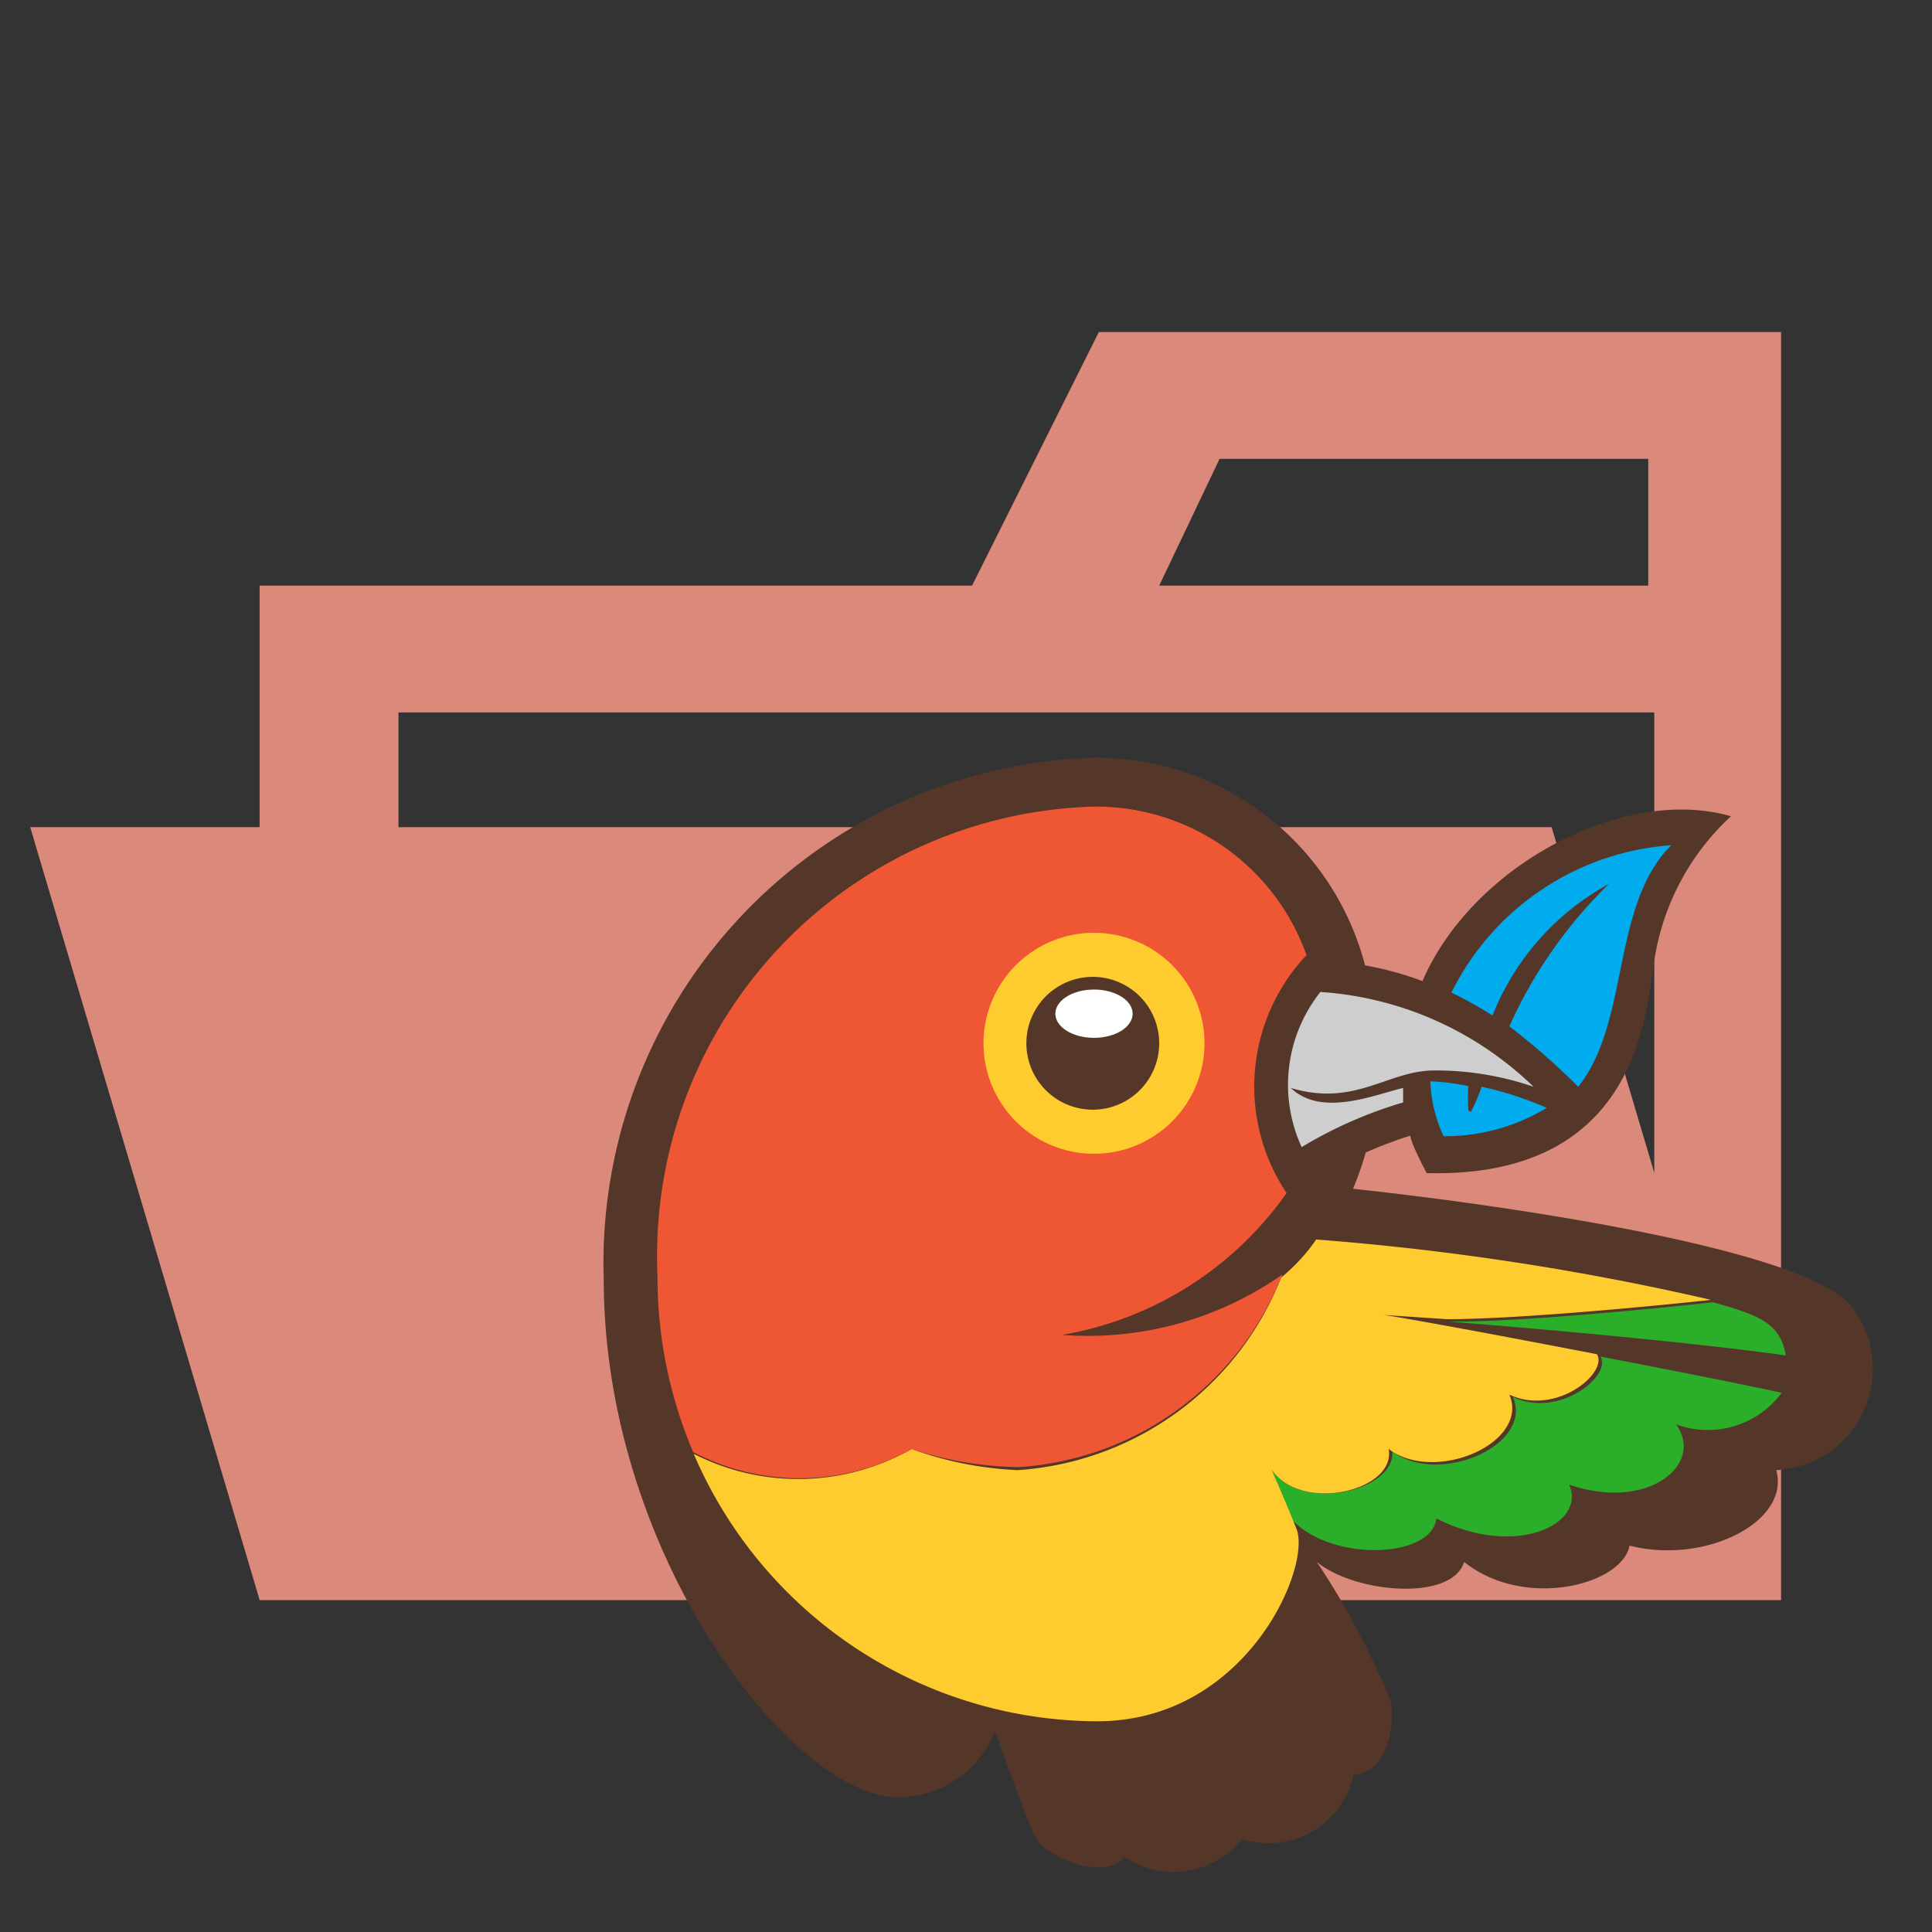 <svg xmlns="http://www.w3.org/2000/svg" viewBox="0 0 32 32"><rect x="0" y="0" width="32" height="32" fill="#333333" stroke="none"/><title>folder_type_bower_opened@2x</title><g id="folder_opened_bower"><path d="M27.4,5.5H18.2L16.1,9.7H4.3V26.5H29.5V5.5Zm0,18.7H6.6V11.8H27.4Zm0-14.5H19.2l1-2.1h7.1V9.7Z" style="fill:#db897b"/><polygon points="25.7 13.7 0.5 13.7 4.3 26.5 29.5 26.5 25.7 13.7" style="fill:#db897b"/><path d="M30.6,21.56c-1.08-1-6.48-1.69-8.19-1.87a5,5,0,0,0,.21-.6,6.82,6.82,0,0,1,.74-.28c0,.09.18.45.27.62,3.43.09,3.6-2.55,3.74-3.27a4.09,4.09,0,0,1,1.3-2.64c-1.75-.51-4.27.79-5.11,2.73a5.26,5.26,0,0,0-.95-.26,4.6,4.6,0,0,0-4.47-3.44A8.37,8.37,0,0,0,10,21.19c0,4.57,3.12,8.58,4.89,8.58a1.74,1.74,0,0,0,1.59-1.09c.13.35.53,1.46.66,1.74s1.09.77,1.49.34a1.45,1.45,0,0,0,1.94-.3,1.44,1.44,0,0,0,1.85-1.07c.48,0,.71-.7.61-1.23a13.13,13.13,0,0,0-1.22-2.29c.63.52,2.24.66,2.44,0,1,.8,2.62.38,2.74-.27,1.24.32,2.67-.39,2.43-1.25A1.68,1.68,0,0,0,30.6,21.56Z" style="fill:#543729"/><path id="Shape" d="M25,17a7.64,7.64,0,0,1,1.65-2.36,4.28,4.28,0,0,0-1.93,2.18,6.76,6.76,0,0,0-.68-.38A4.41,4.41,0,0,1,27.68,14c-1,1-.68,2.93-1.54,4A11.3,11.3,0,0,0,25,17Zm-.68,1.39a3.47,3.47,0,0,1,0-.4,3.63,3.63,0,0,0-.63-.08,2.37,2.37,0,0,0,.22.91,3.28,3.28,0,0,0,1.71-.47A5.73,5.73,0,0,0,24.54,18C24.5,18.13,24.4,18.35,24.36,18.42Z" style="fill:#00acee"/><path d="M21.4,25.17h0c-.1-.22-.21-.48-.34-.83.5.73,2.06.35,2-.3.77.58,2.34-.1,2-.9.77.36,1.64-.36,1.45-.67,1.31.25,2.56.5,3,.6a1.52,1.52,0,0,1-1.75.52c.48.66-.46,1.45-1.77,1,.29.65-.88,1.23-2.2.56C23.72,25.81,22.06,25.88,21.4,25.17ZM24,21.89c1.52.12,4,.34,5.58.56-.1-.51-.37-.65-1.21-.88C27.46,21.67,25.15,21.9,24,21.89Z" style="fill:#2baf2b"/><path d="M23,24c.77.58,2.34-.1,2-.9.77.36,1.64-.36,1.45-.67-1.55-.3-3.17-.6-3.53-.65l1.05.07c1.16,0,3.46-.22,4.37-.32a44,44,0,0,0-6.54-1,3,3,0,0,1-.58.63,5.05,5.05,0,0,1-4.36,3.19A5.85,5.85,0,0,1,15.1,24a3.8,3.8,0,0,1-3.61.08,7.3,7.3,0,0,0,6.68,4.43c2.45,0,3.54-2.51,3.31-3.17-.06-.16-.29-.7-.42-1C21.56,25.07,23.13,24.69,23,24Z" style="fill:#ffcc2f"/><path d="M21.56,19a7.11,7.11,0,0,1,1.68-.74c0-.08,0-.16,0-.24-.47.11-1.35.49-1.86,0,1.07.32,1.6-.29,2.38-.29A5,5,0,0,1,25.4,18a5.6,5.6,0,0,0-3.53-1.57A2.47,2.47,0,0,0,21.56,19Z" style="fill:#cecece"/><path d="M15.1,24a5.85,5.85,0,0,0,1.78.3,5.05,5.05,0,0,0,4.36-3.19,5.61,5.61,0,0,1-3.65,1,5.72,5.72,0,0,0,3.72-2.35,3.17,3.17,0,0,1,.33-3.94,3.7,3.7,0,0,0-3.51-2.46,7.44,7.44,0,0,0-7.24,7.76,7.42,7.42,0,0,0,.59,2.93A3.8,3.8,0,0,0,15.1,24Z" style="fill:#ef5734"/><path d="M16.29,17.28a1.83,1.83,0,1,0,1.83-1.83A1.83,1.83,0,0,0,16.29,17.28Z" style="fill:#ffcc2f"/><path d="M17,17.28a1.1,1.1,0,1,0,1.1-1.1A1.1,1.1,0,0,0,17,17.28Z" style="fill:#543729"/><ellipse cx="18.12" cy="16.79" rx="0.64" ry="0.4" style="fill:#fff"/></g></svg>